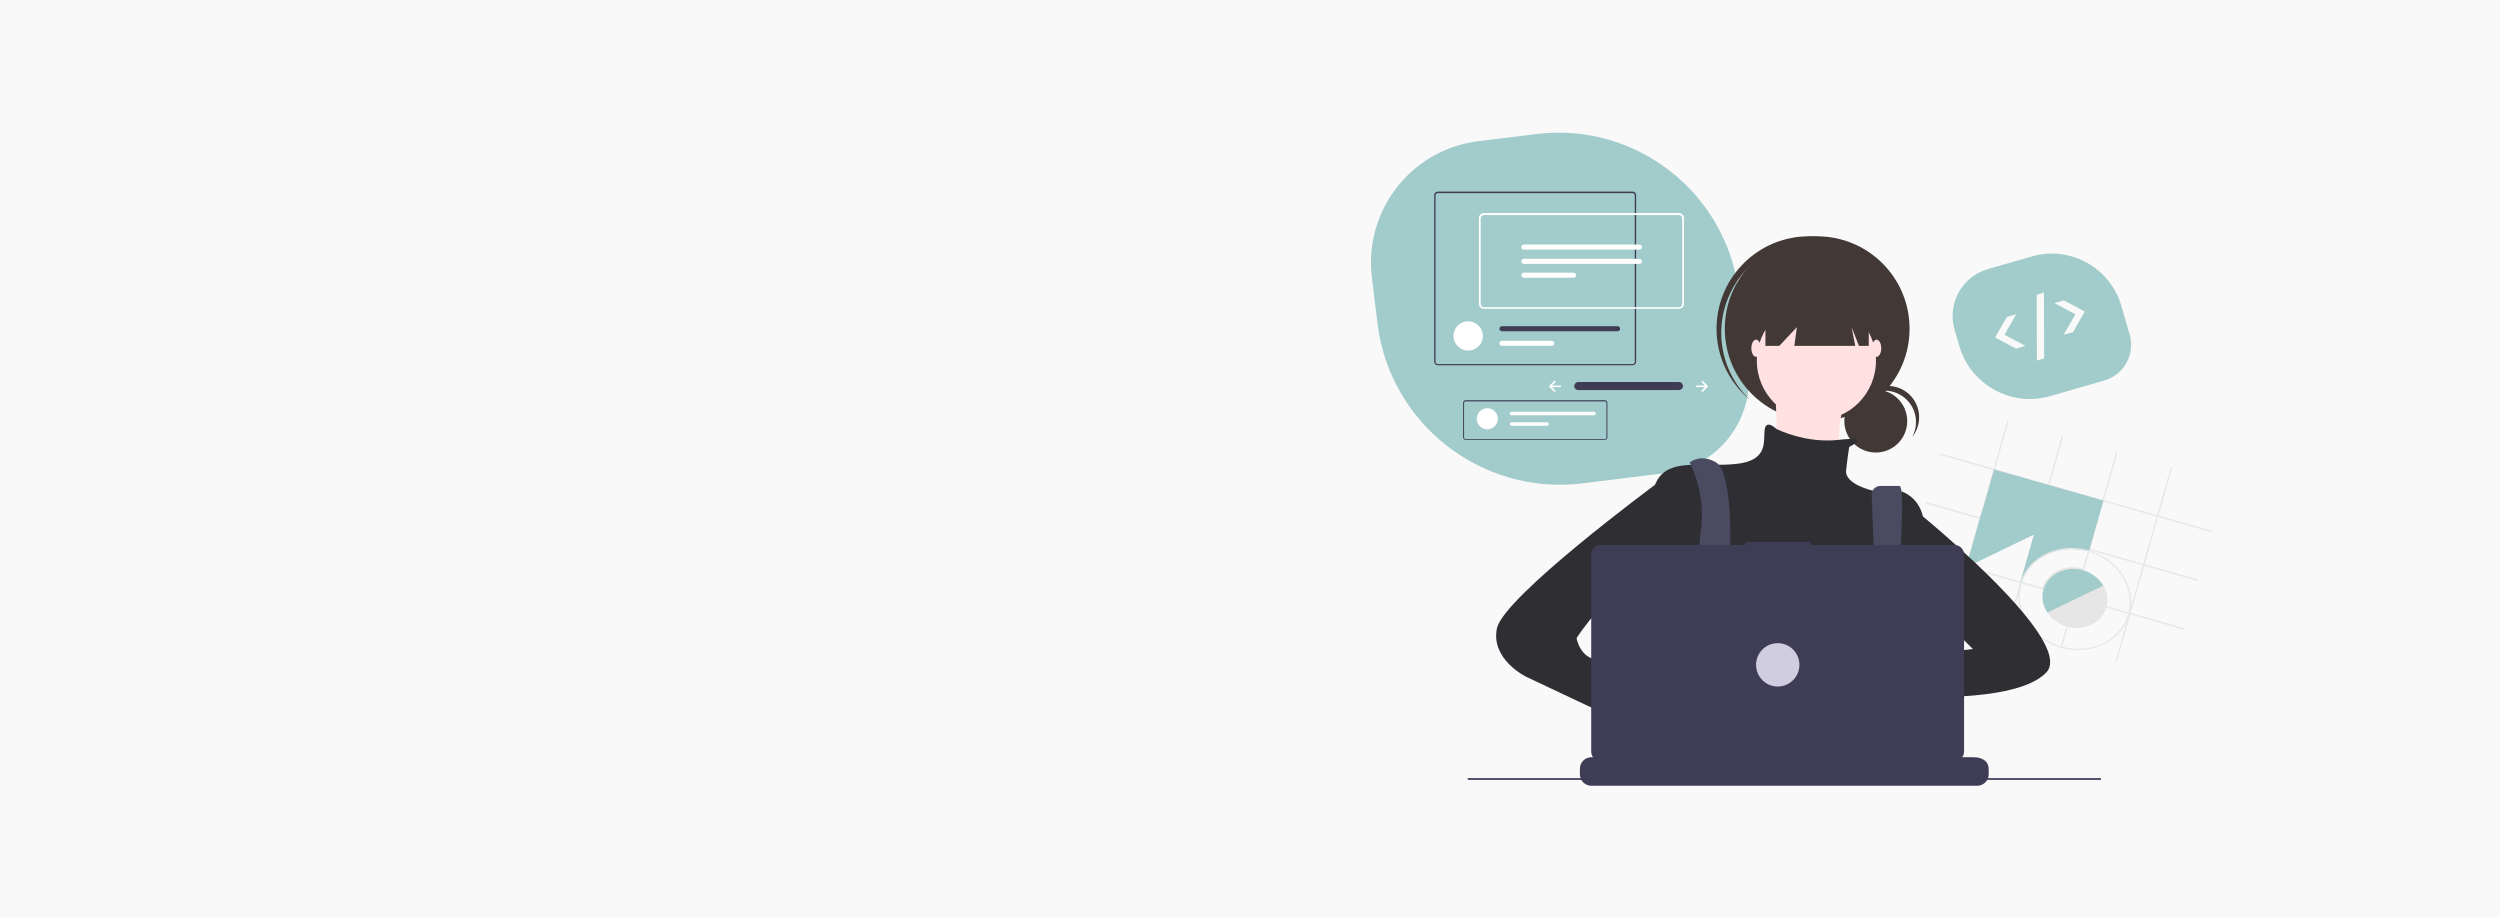 <?xml version="1.0" encoding="utf-8"?>
<!-- Generator: Adobe Illustrator 22.0.0, SVG Export Plug-In . SVG Version: 6.00 Build 0)  -->
<svg version="1.1" id="Layer_1" xmlns="http://www.w3.org/2000/svg" xmlns:xlink="http://www.w3.org/1999/xlink" x="0px" y="0px"
	 viewBox="0 0 1280 470" style="enable-background:new 0 0 1280 470;" xml:space="preserve">
<style type="text/css">
	.st0{fill:#F9F9F9;}
	.st1{fill:#A2CCCB;}
	.st2{fill:#3F3D56;}
	.st3{fill:#FFFFFF;}
	.st4{fill:#E6E6E6;}
	.st5{fill:#6C63FF;}
	.st6{fill:#423936;}
	.st7{fill:#FFE1E1;}
	.st8{fill:#2E2E33;}
	.st9{fill:#2F2E41;}
	.st10{fill:#4A4A60;}
	.st11{fill:#FFB8B8;}
	.st12{fill:#D0CDE1;}
</style>
<rect x="-16" y="-28" class="st0" width="1333" height="942"/>
<g>
	<path class="st1" d="M853.6,242.1l-43.5,5.4c-51.3,6.3-98.5-30.4-104.8-81.7l-2.9-23.8c-4.2-34.1,20.2-65.5,54.4-69.7l30.1-3.7
		c50.5-6.2,96.9,30,103.2,80.4l5,40.2C898.1,215,879.5,238.9,853.6,242.1z"/>
	<path id="f4300551-56ef-4356-8f30-d0080b223343" class="st2" d="M808,195.6c-1.1,0-2,1-2,2.1c0,1.1,0.9,2,2,2h51.6
		c1.1,0,2.1-0.9,2.1-2c0-1.1-0.9-2.1-2-2.1l0,0c0,0,0,0-0.1,0H808z"/>
	<path class="st3" d="M871.3,195.1c-0.2,0.2-0.2,0.4,0,0.6c0,0,0,0,0,0l1.7,1.7h-4.3c-0.2,0-0.4,0.2-0.4,0.4c0,0.2,0.2,0.4,0.4,0.4
		h4.3l-1.7,1.7c-0.2,0.2-0.2,0.4,0,0.6c0.2,0.2,0.4,0.2,0.6,0c0,0,0,0,0,0l2.4-2.4c0.2-0.2,0.2-0.4,0-0.6l-2.4-2.4
		C871.7,194.9,871.4,194.9,871.3,195.1L871.3,195.1z"/>
	<path class="st3" d="M796.3,195.1c0.2,0.2,0.2,0.4,0,0.6c0,0,0,0,0,0l-1.7,1.7h4.3c0.2,0,0.4,0.2,0.4,0.4c0,0.2-0.2,0.4-0.4,0.4
		c0,0,0,0,0,0h-4.3l1.7,1.7c0.2,0.2,0.2,0.4,0,0.6c-0.2,0.2-0.4,0.2-0.6,0l0,0l-2.4-2.4c-0.2-0.2-0.2-0.4,0-0.6l2.4-2.4
		C795.8,194.9,796.1,194.9,796.3,195.1C796.3,195.1,796.3,195.1,796.3,195.1z"/>
	<path class="st2" d="M835.9,98.1h-99.8c-1,0-1.8,0.8-1.8,1.8v85.3c0,1,0.8,1.8,1.8,1.8h99.8c1,0,1.8-0.8,1.8-1.8V100
		C837.8,99,837,98.1,835.9,98.1z M837,185.3c0,0.6-0.5,1.1-1.1,1.1h-99.8c-0.6,0-1.1-0.5-1.1-1.1V100c0-0.6,0.5-1.1,1.1-1.1h99.8
		c0.6,0,1.1,0.5,1.1,1.1V185.3z"/>
	<path class="st3" d="M759.2,172c0,0.1,0,0.3,0,0.4c-0.2,4.2-3.8,7.3-7.9,7.1c-3.8-0.2-6.9-3.3-7.1-7.1c0-0.1,0-0.3,0-0.4
		c0-4.2,3.4-7.5,7.5-7.5C755.8,164.5,759.2,167.8,759.2,172z"/>
	<path class="st2" d="M828.2,167H769c-0.7,0-1.3,0.6-1.3,1.3c0,0.7,0.6,1.3,1.3,1.3h59.2c0.7,0,1.3-0.6,1.3-1.3
		C829.4,167.5,828.9,167,828.2,167z"/>
	<path class="st3" d="M794.5,174.5H769c-0.7,0-1.3,0.6-1.3,1.3c0,0.7,0.6,1.3,1.3,1.3h25.5c0.7,0,1.3-0.6,1.3-1.3
		S795.2,174.5,794.5,174.5C794.5,174.5,794.5,174.5,794.5,174.5z"/>
	<path class="st3" d="M859.6,158.1h-99.8c-1.4,0-2.6-1.1-2.6-2.6v-43.8c0-1.4,1.1-2.6,2.6-2.6h99.8c1.4,0,2.6,1.1,2.6,2.6v43.8
		C862.2,157,861.1,158.1,859.6,158.1z M759.8,110.1c-0.9,0-1.7,0.7-1.7,1.7v43.8c0,0.9,0.7,1.7,1.7,1.7h99.8c0.9,0,1.7-0.7,1.7-1.7
		v-43.8c0-0.9-0.7-1.7-1.7-1.7H759.8z"/>
	<path class="st3" d="M780.2,125.2c-0.7,0-1.3,0.6-1.3,1.3c0,0.7,0.6,1.3,1.3,1.3c0,0,0,0,0,0h59.2c0.7,0,1.3-0.6,1.3-1.3
		c0-0.7-0.6-1.3-1.3-1.3c0,0,0,0,0,0H780.2z"/>
	<path class="st3" d="M780.2,132.5c-0.7,0-1.3,0.6-1.3,1.3c0,0.7,0.6,1.3,1.3,1.3h59.2c0.7,0,1.3-0.6,1.3-1.3c0-0.7-0.6-1.3-1.3-1.3
		H780.2z"/>
	<path class="st3" d="M780.2,139.6c-0.7,0-1.3,0.6-1.3,1.3c0,0.7,0.6,1.3,1.3,1.3h25.5c0.7,0,1.3-0.6,1.3-1.3s-0.6-1.3-1.3-1.3
		L780.2,139.6z"/>
	<g>
		<path class="st2" d="M821.7,225.2h-71.3c-0.7,0-1.3-0.6-1.3-1.3v-17.7c0-0.7,0.6-1.3,1.3-1.3h71.3c0.7,0,1.3,0.6,1.3,1.3v17.7
			C823,224.7,822.4,225.2,821.7,225.2z M750.4,205.5c-0.4,0-0.8,0.4-0.8,0.8v17.7c0,0.4,0.4,0.8,0.8,0.8h71.3c0.4,0,0.8-0.4,0.8-0.8
			v-17.7c0-0.4-0.4-0.8-0.8-0.8L750.4,205.5z"/>
		<circle class="st3" cx="761.5" cy="214.4" r="5.4"/>
		<path class="st3" d="M773.9,210.8c-0.5,0-0.9,0.4-0.9,0.9c0,0.5,0.4,0.9,0.9,0.9c0,0,0,0,0,0h42.2c0.5,0,0.9-0.4,0.9-0.9
			s-0.4-0.9-0.9-0.9c0,0,0,0,0,0H773.9z"/>
		<path class="st3" d="M773.9,216.2c-0.5,0-0.9,0.4-0.9,0.9c0,0.5,0.4,0.9,0.9,0.9c0,0,0,0,0,0h18.2c0.5,0,0.9-0.4,0.9-0.9
			s-0.4-0.9-0.9-0.9c0,0,0,0,0,0H773.9z"/>
	</g>
	<g>
		
			<rect x="1048.1" y="230" transform="matrix(0.274 -0.962 0.962 0.274 470.417 1227.95)" class="st4" width="0.7" height="144.9"/>
		
			<rect x="1055.2" y="205" transform="matrix(0.274 -0.962 0.962 0.274 499.557 1216.675)" class="st4" width="0.7" height="144.9"/>
		
			<rect x="1062.3" y="180.1" transform="matrix(0.274 -0.962 0.962 0.274 528.697 1205.399)" class="st4" width="0.7" height="144.9"/>
		
			<rect x="1045.5" y="289.1" transform="matrix(0.274 -0.962 0.962 0.274 518.465 1265.54)" class="st4" width="103.7" height="0.7"/>
		
			<rect x="1017.7" y="281.1" transform="matrix(0.274 -0.962 0.962 0.274 505.86 1232.963)" class="st4" width="103.7" height="0.7"/>
		
			<rect x="989.8" y="273.2" transform="matrix(0.274 -0.962 0.962 0.274 493.254 1200.386)" class="st4" width="103.7" height="0.7"/>
		
			<rect x="961.9" y="265.2" transform="matrix(0.274 -0.962 0.962 0.274 480.649 1167.809)" class="st4" width="103.7" height="0.7"/>
		
			<rect x="1032.3" y="232" transform="matrix(0.274 -0.962 0.962 0.274 507.839 1194.786)" class="st1" width="25.9" height="58.2"/>
		<path class="st5" d="M1042.3,271.7"/>
		<polygon class="st1" points="1014.2,263.6 1006.6,290.5 1043.1,272.9 		"/>
		<path class="st1" d="M1069.9,280.5l-0.3,1l-0.5,0.2l-0.9,0.4c-14.4-3.6-28.9,3.3-33,15.9l-0.8,0.4l0,0l7.6-26.9L1069.9,280.5z"/>
		<path class="st4" d="M1069.4,281.8c-0.1,0-0.1,0-0.2-0.1c-15.2-4.2-30.7,3.2-34.8,16.7c0,0.1-0.1,0.2-0.1,0.3
			c-3.9,13.8,5.4,28.5,20.9,32.9c15.4,4.4,31.2-3.2,35.1-17C1094.2,300.9,1084.8,286.2,1069.4,281.8z M1055.4,331
			c-15.1-4.3-24.2-18.7-20.4-32.1c0.1-0.3,0.2-0.6,0.3-0.9c4.1-12.6,18.6-19.5,33-15.9c0.3,0.1,0.6,0.2,0.9,0.3
			c15.1,4.3,24.2,18.7,20.4,32.1S1070.4,335.3,1055.4,331z"/>
		<path class="st4" d="M1047,302l-1.6-0.5c0-0.1,4.3-14.1,20.9-10.5l-0.4,1.6C1050.9,289.4,1047.2,301.5,1047,302z"/>
		<path class="st4" d="M1078.6,310.7c0.9-3.7,0.3-7.7-1.7-10.9c-2.4-3.8-6.1-6.6-10.4-7.8l0,0c-8.8-2.5-17.7,1.7-20.2,9.5
			c0,0.1-0.1,0.2-0.1,0.3c-1.2,4.1-0.3,8.3,2,11.8c2.4,3.5,5.9,6.1,10,7.2l0,0c8.9,2.5,18-1.9,20.2-9.8
			C1078.6,310.9,1078.6,310.8,1078.6,310.7z"/>
		<path class="st1" d="M1076.9,299.8l-0.6,0.3l-27.4,13.2l-0.6,0.3c-2.3-3.5-3.2-7.7-2-11.8c0-0.1,0.1-0.2,0.1-0.3
			c2.4-7.7,11.4-12,20.2-9.5l0,0C1070.8,293.2,1074.5,296,1076.9,299.8z"/>
	</g>
	<path class="st1" d="M1077.5,194.8l-27.8,8c-19.8,5.8-40.8-5.8-46.5-25.6l-2.5-8.5c-3.8-13.2,3.8-27.1,17-30.9l22.6-6.5
		c19.5-5.7,40.1,5.7,45.8,25.2l4.3,14.8C1093.3,181.3,1087.5,191.9,1077.5,194.8z"/>
	<g>
		<g>
			<path class="st0" d="M1032.2,178.5l-10.7-5.7l6-10.5l4.8-1.4l-6,10.5l10.7,5.7L1032.2,178.5z"/>
			<path class="st0" d="M1042.9,184.6l-0.1-33.7l3.7-1.1l0.1,33.7L1042.9,184.6z"/>
			<path class="st0" d="M1056.6,171.4l6-10.5l-10.7-5.7l4.8-1.4l10.7,5.7l-6,10.5L1056.6,171.4z"/>
		</g>
	</g>
	<circle class="st6" cx="960.4" cy="215.6" r="16.1"/>
	<path class="st6" d="M964.9,200c8.9,0,16.1,7.2,16.1,16.1c0,2.7-0.7,5.3-1.9,7.6c5.5-6.9,4.4-17.1-2.5-22.6
		c-6.9-5.5-17.1-4.4-22.6,2.5c-0.6,0.8-1.1,1.6-1.6,2.4C955.4,202.2,960,200,964.9,200z"/>
	<circle class="st6" cx="930.4" cy="168.3" r="47.3"/>
	<path class="st6" d="M893.3,139c16.9-19,45.9-21.2,65.5-5c-0.4-0.4-0.8-0.7-1.2-1.1c-19.5-17.3-49.4-15.6-66.8,4
		c-17.3,19.5-15.6,49.4,3.9,66.7c0.4,0.4,0.8,0.7,1.2,1C877.5,187.1,876.3,158,893.3,139z"/>
	<circle class="st7" cx="930" cy="184.7" r="30.5"/>
	<path class="st7" d="M908.3,194.3c0,0,4,36.9-2.4,40.9c-6.4,4,36.9,9.6,36.9,9.6s-6.4-40.1,9.6-50.5L908.3,194.3z"/>
	<path class="st8" d="M946.8,228.8c0,0,11.9-5.6-5.3-3.6c-17.2,2-32-5.6-32-5.6s-5.2-5.2-6,0.4c-0.8,5.6,2.4,16-15.2,17.6
		s-33.7-3.2-40.1,8.8c-6.4,12-3.2,64.1-3.2,64.1s12,43.3,21.6,49.7s93.8-2.4,93.8-2.4l24-43.3v-50.5c0,0-3.2-17.6-25.6-12.8
		c0,0-14.4-3.2-13.6-10.4C946,233.6,946.8,228.8,946.8,228.8z"/>
	<path class="st9" d="M869.8,390.9c0.5-2.2,0.8-3.4,0.8-3.4l-0.3-1.8l-2.6-17.9l-1.1-7.6c9.6-4,12-22.4,12-22.4l0.4-0.2l1.6-1v0
		l5.9-3.5l0.1-0.1l2.4,1.6l4.8,3.2c16.9,12.4,34.1,12.2,44.8,10.3c6.5-1.2,10.5-3,10.5-3l11.7-3.9l0.4-0.1l0.4,0.1l6.8,1l0.1,0
		l0.6,0.1l-1.6,10.9l-2.3,15.9c6.1,3.2,11.5,9.2,16.2,16.7c1,1.6,2.1,3.4,3,5.1c1.3,2.3,2.5,4.7,3.6,7.1c0.1,0.3,0.3,0.6,0.4,0.9
		c0.4,1,0.9,1.9,1.3,2.9H867.7c0.2-1,0.3-1.9,0.5-2.8c0,0,0-0.1,0-0.1c0.1-0.3,0.1-0.6,0.2-0.9C868.9,395.1,869.4,392.7,869.8,390.9
		z"/>
	<path class="st10" d="M865.1,236.8c0,0,8.8,16,5.6,36.1s9.6,69.7,9.6,69.7l9.6-2.4c0,0-6.4-41.7-4.8-51.3
		c1.6-9.6,1.6-47.3-6.4-52.1C870.7,232,865.1,236.8,865.1,236.8z"/>
	<path class="st10" d="M958.3,253.5l3.4,88.7l6.4,4c0,0,9.2-97.4,4.4-97.4h-9.8c-2.4,0-4.4,2-4.4,4.4
		C958.2,253.3,958.3,253.4,958.3,253.5z"/>
	<circle class="st5" cx="884.7" cy="336.6" r="4"/>
	<circle class="st5" cx="964.8" cy="340.6" r="4"/>
	<polygon class="st6" points="903.9,146.7 903.9,177.1 911,177.1 920,167.5 918.7,177.1 949.9,177.1 948,167.5 951.8,177.1 
		956.8,177.1 956.8,146.7 	"/>
	<ellipse class="st7" cx="899.1" cy="178.3" rx="2.4" ry="4.4"/>
	<ellipse class="st7" cx="960.8" cy="178.3" rx="2.4" ry="4.4"/>
	<path class="st11" d="M977.3,340.2c0,0-36.5-6.8-38.9,5.2c-2.4,12,40.5,6.8,40.5,6.8L977.3,340.2z"/>
	<path class="st8" d="M976.4,257.7c0,0,87.4,69.7,71.3,86.6c-16,16.8-76.9,12-76.9,12l4-20l35.3-4l-17.6-17.6l-16,1.6L976.4,257.7z"
		/>
	<path class="st11" d="M847.4,373.9l11.2,8.8c0,0,8,24.8,20,17.6c12-7.2-11.2-32.9-11.2-32.9l-13.6-4.8L847.4,373.9z"/>
	<path class="st8" d="M858.6,244.8l-11.2,3.4c0,0-77.8,57.5-81,73.6c-3.2,16,15.2,24.8,15.2,24.8l69.7,32.9l7.2-19.2l-32.9-16.8
		c0,0,2.4-4.8-7.2-5.6c-9.6-0.8-11.2-11.2-11.2-11.2s19.2-29.7,29.7-23.2c10.4,6.4,13.6,11.2,13.6,11.2L858.6,244.8z"/>
	<path class="st2" d="M1018.2,393.6v2.7c0,0.7-0.1,1.5-0.4,2.2c-0.1,0.3-0.3,0.6-0.4,0.9c-1.1,1.8-3,2.9-5.1,2.9H814.8
		c-2.1,0-4-1.1-5.1-2.9c-0.2-0.3-0.3-0.6-0.4-0.9c-0.3-0.7-0.4-1.4-0.4-2.2v-2.7c0-3.3,2.7-5.9,5.9-5.9c0,0,0,0,0,0h11.4v-1.3
		c0-0.1,0.1-0.2,0.2-0.2c0,0,0,0,0,0h5.9c0.1,0,0.2,0.1,0.2,0.2c0,0,0,0,0,0v1.3h3.7v-1.3c0-0.1,0.1-0.2,0.2-0.2c0,0,0,0,0,0h5.9
		c0.1,0,0.2,0.1,0.2,0.2c0,0,0,0,0,0v1.3h3.7v-1.3c0-0.1,0.1-0.2,0.2-0.2c0,0,0,0,0,0h5.9c0.1,0,0.2,0.1,0.2,0.2c0,0,0,0,0,0v1.3
		h3.7v-1.3c0-0.1,0.1-0.2,0.2-0.2c0,0,0,0,0,0h5.9c0.1,0,0.2,0.1,0.2,0.2c0,0,0,0,0,0v1.3h3.7v-1.3c0-0.1,0.1-0.2,0.2-0.2
		c0,0,0,0,0,0h5.9c0.1,0,0.2,0.1,0.2,0.2c0,0,0,0,0,0v1.3h3.7v-1.3c0-0.1,0.1-0.2,0.2-0.2c0,0,0,0,0,0h5.9c0.1,0,0.2,0.1,0.2,0.2
		c0,0,0,0,0,0v1.3h3.7v-1.3c0-0.1,0.1-0.2,0.2-0.2c0,0,0,0,0,0h46.5c0.1,0,0.2,0.1,0.2,0.2c0,0,0,0,0,0v1.3h3.7v-1.3
		c0-0.1,0.1-0.2,0.2-0.2c0,0,0,0,0,0h5.9c0.1,0,0.2,0.1,0.2,0.2v1.3h3.7v-1.3c0-0.1,0.1-0.2,0.2-0.2c0,0,0,0,0,0h5.9
		c0.1,0,0.2,0.1,0.2,0.2c0,0,0,0,0,0v1.3h3.7v-1.3c0-0.1,0.1-0.2,0.2-0.2c0,0,0,0,0,0h5.9c0.1,0,0.2,0.1,0.2,0.2c0,0,0,0,0,0v1.3
		h3.7v-1.3c0-0.1,0.1-0.2,0.2-0.2c0,0,0,0,0,0h5.9c0.1,0,0.2,0.1,0.2,0.2v1.3h3.7v-1.3c0-0.1,0.1-0.2,0.2-0.2c0,0,0,0,0,0h5.9
		c0.1,0,0.2,0.1,0.2,0.2c0,0,0,0,0,0v1.3h3.7v-1.3c0-0.1,0.1-0.2,0.2-0.2c0,0,0,0,0,0h5.9c0.1,0,0.2,0.1,0.2,0.2c0,0,0,0,0,0v1.3
		h17.3C1015.6,387.7,1018.2,390.3,1018.2,393.6C1018.2,393.6,1018.2,393.6,1018.2,393.6z"/>
	<rect x="751.5" y="398.4" class="st2" width="324.2" height="0.9"/>
	<path class="st2" d="M1000.6,279H927v-1.5h-33.4v1.5h-73.9c-2.8,0-5,2.2-5,5v100.8c0,2.7,2.2,5,5,5h180.9c2.7,0,5-2.2,5-5V284
		C1005.6,281.2,1003.4,279,1000.6,279L1000.6,279z"/>
	<circle class="st12" cx="910.2" cy="340.4" r="11.1"/>
</g>
</svg>
